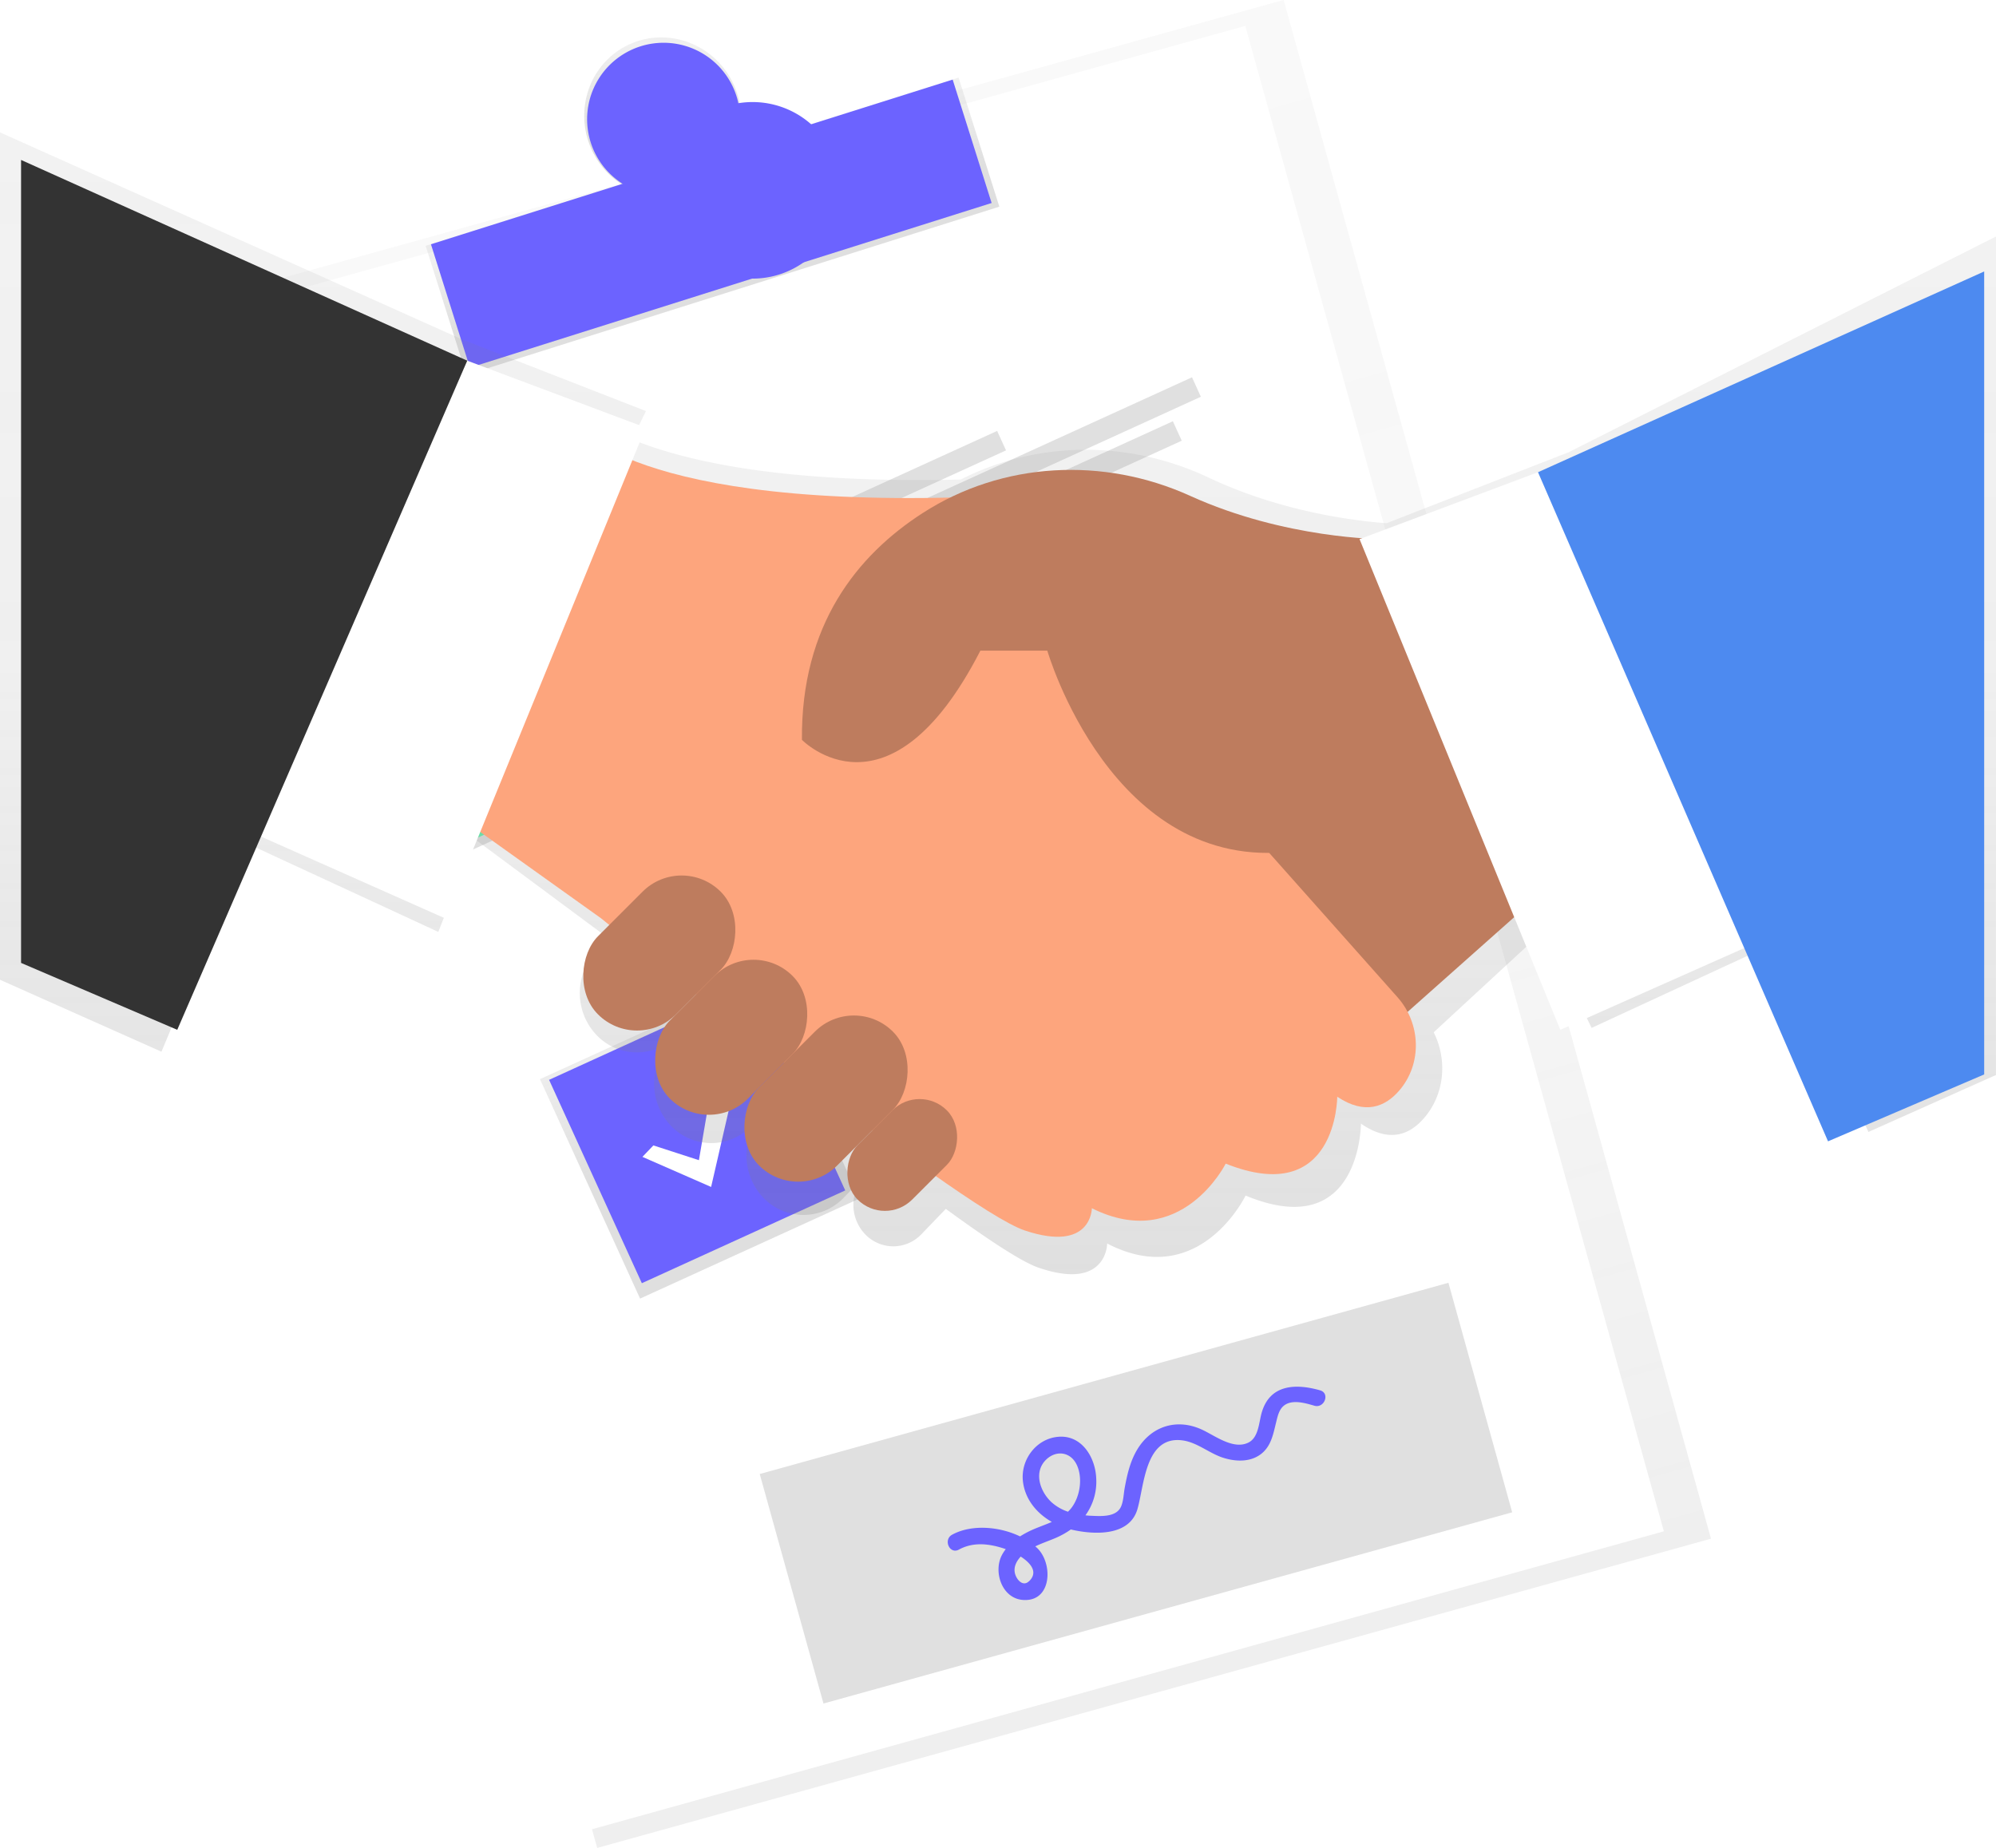 <svg xmlns="http://www.w3.org/2000/svg" xmlns:xlink="http://www.w3.org/1999/xlink" width="739.947" height="685.175" viewBox="0 0 739.947 685.175">
  <defs>
    <linearGradient id="linear-gradient" x1="0.502" y1="1.014" x2="0.502" y2="0.014" gradientUnits="objectBoundingBox">
      <stop offset="0" stop-color="gray" stop-opacity="0.251"/>
      <stop offset="0.54" stop-color="gray" stop-opacity="0.122"/>
      <stop offset="1" stop-color="gray" stop-opacity="0.102"/>
    </linearGradient>
    <linearGradient id="linear-gradient-2" x1="1.068" y1="0.668" x2="1.068" y2="-0.332" xlink:href="#linear-gradient"/>
    <linearGradient id="linear-gradient-3" x1="2.842" y1="0.652" x2="2.842" y2="-0.351" xlink:href="#linear-gradient"/>
    <linearGradient id="linear-gradient-4" x1="1.073" y1="0.27" x2="1.073" y2="-0.729" xlink:href="#linear-gradient"/>
    <linearGradient id="linear-gradient-5" x1="0.251" y1="0.451" x2="0.251" y2="-0.549" xlink:href="#linear-gradient"/>
    <linearGradient id="linear-gradient-6" x1="5.173" y1="0.029" x2="5.173" y2="-0.871" xlink:href="#linear-gradient"/>
    <linearGradient id="linear-gradient-7" x1="0.5" y1="1" x2="0.5" y2="0" xlink:href="#linear-gradient"/>
  </defs>
  <g id="undraw_agreement_aajr" transform="translate(0 -17.7)">
    <g id="Group_30" data-name="Group 30" transform="translate(90.776 -43.292) rotate(9)" opacity="0.5">
      <rect id="Rectangle_611" data-name="Rectangle 611" width="428.533" height="592.099" transform="translate(0 177.845) rotate(-24.52)" fill="url(#linear-gradient)"/>
    </g>
    <rect id="Rectangle_612" data-name="Rectangle 612" width="417.629" height="579.014" transform="matrix(0.964, -0.268, 0.268, 0.964, 59.049, 139.225)" fill="#fff"/>
    <rect id="Rectangle_613" data-name="Rectangle 613" width="207.18" height="50.185" transform="translate(157.796 108.844) rotate(-17.52)" fill="url(#linear-gradient-2)"/>
    <path id="Path_2034" data-name="Path 2034" d="M432.922,61.238c-14.549,6.639-20.837,24.1-14.039,39s24.106,21.6,38.655,14.959,20.837-24.1,14.039-39S447.471,54.6,432.922,61.238Zm19.407,42.543a17.116,17.116,0,1,1,8.1-22.5,16.915,16.915,0,0,1-8.1,22.509Z" transform="translate(-199.562 -27.104)" fill="url(#linear-gradient-3)"/>
    <rect id="Rectangle_614" data-name="Rectangle 614" width="202.815" height="47.978" transform="translate(159.76 108.269) rotate(-17.52)" fill="#6c63ff"/>
    <path id="Path_2035" data-name="Path 2035" d="M434.038,63.618A28.354,28.354,0,1,0,471.6,77.648,28.354,28.354,0,0,0,434.038,63.618ZM452.592,104.3a32.733,32.733,0,1,0,0-.008Z" transform="matrix(0.951, 0.309, -0.309, 0.951, -150.325, -160.878)" fill="#6c63ff"/>
    <rect id="Rectangle_615" data-name="Rectangle 615" width="89.417" height="89.417" transform="translate(126.361 256.74) rotate(-24.52)" fill="url(#linear-gradient-4)"/>
    <rect id="Rectangle_616" data-name="Rectangle 616" width="89.417" height="89.417" transform="translate(200.177 417.831) rotate(-24.52)" fill="url(#linear-gradient-5)"/>
    <rect id="Rectangle_617" data-name="Rectangle 617" width="82.87" height="82.87" transform="translate(130.693 258.357) rotate(-24.52)" fill="#69f0ae"/>
    <rect id="Rectangle_618" data-name="Rectangle 618" width="82.87" height="82.87" transform="translate(203.552 418.077) rotate(-24.52)" fill="#6c63ff"/>
    <rect id="Rectangle_619" data-name="Rectangle 619" width="113.59" height="7.927" transform="translate(266.311 224.615) rotate(-24.52)" fill="#e0e0e0"/>
    <rect id="Rectangle_620" data-name="Rectangle 620" width="187.556" height="7.927" transform="translate(271.251 235.432) rotate(-24.52)" fill="#e0e0e0"/>
    <rect id="Rectangle_621" data-name="Rectangle 621" width="174.345" height="7.927" transform="translate(276.177 246.247) rotate(-24.52)" fill="#e0e0e0"/>
    <rect id="Rectangle_622" data-name="Rectangle 622" width="113.59" height="7.927" transform="translate(339.173 384.343) rotate(-24.52)" fill="#e0e0e0"/>
    <rect id="Rectangle_623" data-name="Rectangle 623" width="187.556" height="7.927" transform="translate(344.11 395.152) rotate(-24.52)" fill="#e0e0e0"/>
    <rect id="Rectangle_624" data-name="Rectangle 624" width="174.345" height="7.927" transform="translate(349.039 405.975) rotate(-24.52)" fill="#e0e0e0"/>
    <path id="Path_2036" data-name="Path 2036" d="M198.127,331.373l19.415,6.3,6.388-37.367,9.448,2.584-10.627,46.2L193.47,336.256Z" transform="translate(-31.701 -49.205)" fill="url(#linear-gradient-6)"/>
    <path id="Path_2037" data-name="Path 2037" d="M201.205,331.576l16.882,5.477,5.552-32.493,8.211,2.249-9.239,40.168L197.15,335.823Z" transform="translate(-32.304 -49.902)" fill="#fff"/>
    <path id="Path_2038" data-name="Path 2038" d="M288.885,523.786l16.882,5.477,5.552-32.493,8.211,2.249-9.239,40.168L284.83,528.033Z" transform="translate(-46.671 -81.396)" fill="#fff"/>
    <rect id="Rectangle_625" data-name="Rectangle 625" width="264.974" height="88.322" transform="translate(281.644 564.223) rotate(-15.52)" fill="#e0e0e0"/>
    <path id="Path_2039" data-name="Path 2039" d="M765.58,630.837c-9.264-2.642-18.746-2.141-21.7,8.453-.995,3.57-1.112,9.114-4.942,10.953-5.636,2.709-12.433-2.709-17.325-4.917-9.114-4.114-18.47-1.313-23.747,7.333-2.676,4.381-3.821,9.423-4.733,14.415-.393,2.166-.443,4.841-1.355,6.881-1.748,3.9-7.216,3.554-10.8,3.4a23.321,23.321,0,0,1-2.391-.176A21.18,21.18,0,0,0,682.6,663.7c-.234-7.918-5.376-16.581-14.365-15.611-8.052.836-13.721,8.612-12.818,16.48.769,6.689,5.126,11.873,10.711,15.051-2.743,1.212-5.669,2.157-8.261,3.411a34.632,34.632,0,0,0-3.52,1.965c-7.835-3.779-18.128-4.49-25.176-.635-3.411,1.865-.92,7.408,2.508,5.527,5.368-2.935,11.288-2.2,16.9-.334l.468.167a15.1,15.1,0,0,0-1.463,2.266c-3.169,6.154,0,15.887,7.709,16.556,10.87.928,11.38-13.437,5.477-19.156-.251-.242-.5-.477-.769-.7,2.442-1.179,5.084-2.065,7.417-3.06a30.845,30.845,0,0,0,5.769-3.211l.418.109c8.3,1.881,21.263,2.467,24.248-7.592,2.559-8.729,2.8-27.267,16.6-25.553,5.627.694,10.243,5.017,15.594,6.58,4.791,1.43,10.335,1.488,14.265-2.04,3.244-2.91,3.972-7.208,4.967-11.221.51-2.074,1.012-4.549,2.7-6.029,3.052-2.667,8.094-1.1,11.5-.125C767.193,637.593,769.351,631.907,765.58,630.837ZM657.717,701.566c-1.831,1.814-3.771.376-4.749-1.522-1.187-2.308-.677-4.582.836-6.614a11.484,11.484,0,0,1,.794-.953c3.62,2.341,6.58,5.694,3.152,9.089Zm6.422-45.152c3.763-3.5,9.005-2.726,11.246,2.074s1.254,11.572-1.89,15.8a12.754,12.754,0,0,1-1.38,1.555,17.617,17.617,0,0,1-5.962-3.4c-4.448-4.013-6.965-11.43-1.982-16.054Z" transform="translate(-276.201 -97.636)" fill="#6c63ff"/>
    <path id="Path_2040" data-name="Path 2040" d="M738.642,219.387,671.148,245.7c-12.693-.945-39.4-4.39-65.9-16.89-29.508-13.913-63.313-13.88-91.976.694-66.055,1.58-102.411-6.881-121.81-14.892l5.117-10.5-68.413-26.673L157.12,100.78V414.97l59.86,26.673,32.108-77.026,70.512,32.61,13.537-34.4,46.3,34.357,3.152,2.651-4.34,4.507a22.626,22.626,0,0,0,0,31.113h0a20.6,20.6,0,0,0,29.934,0l-2.375,2.508a22.626,22.626,0,0,0,0,31.113h0a20.6,20.6,0,0,0,29.934,0l13.713-14.256h0l-9.415,9.783a22.626,22.626,0,0,0,0,31.113h0a20.6,20.6,0,0,0,29.934,0l13.537-14.072h0l-5.694,5.92a15.8,15.8,0,0,0,0,21.74,14.39,14.39,0,0,0,20.9,0l9.03-9.382c15.51,11.33,28.061,19.6,34.207,21.74,25.611,8.88,25.611-8.9,25.611-8.9,34.207,17.776,51.314-17.776,51.314-17.776,42.76,17.776,42.76-26.673,42.76-26.673,10.686,7.408,18.4,4.013,23.78-2.508,7.333-8.846,8.228-21.33,3.194-31.347l40.871-37.769,17.676,36.138,70.512-32.61,32.108,71.181,47.284-21.113v-310.9Z" transform="translate(-157.12 -34.003)" fill="url(#linear-gradient-7)"/>
    <path id="Path_2041" data-name="Path 2041" d="M655.97,403.894l-74.434,66.156L523.65,362.538,655.97,329.46Z" transform="translate(-85.803 -53.982)" fill="#be7c5e"/>
    <path id="Path_2042" data-name="Path 2042" d="M404,231.69s23.889,33.078,165.4,24.808l82.7,124.05,55.42,62.351c8.7,9.8,9.2,24.658.652,34.591-5.192,6.029-12.659,9.2-22.994,2.3,0,0,0,41.347-41.347,24.808,0,0-16.539,33.078-49.617,16.539,0,0,0,16.539-24.808,8.269S412.266,413.635,412.266,413.635L354.38,372.288Z" transform="translate(-189.442 -55.454)" fill="#fda57d"/>
    <path id="Path_2043" data-name="Path 2043" d="M727.65,276.12s-35.737,0-71.072-16.046c-32.133-14.574-69.551-12.718-99.2,6.413-24.165,15.594-45.1,41.414-44.709,84.058,0,0,32.158,33.078,66.156-33.078h24.808s23.889,82.7,90.973,74.417,82.7-16.539,82.7-16.539Z" transform="translate(-215.378 -58.528)" fill="#be7c5e"/>
    <rect id="Rectangle_626" data-name="Rectangle 626" width="40.938" height="64.325" rx="20.469" transform="translate(279.343 365.075) rotate(45)" fill="#be7c5e"/>
    <rect id="Rectangle_627" data-name="Rectangle 627" width="40.938" height="64.325" rx="20.469" transform="translate(252.688 333.834) rotate(45)" fill="#be7c5e"/>
    <rect id="Rectangle_628" data-name="Rectangle 628" width="40.938" height="70.169" rx="20.469" transform="translate(316.552 385.743) rotate(45)" fill="#be7c5e"/>
    <rect id="Rectangle_629" data-name="Rectangle 629" width="28.588" height="46.782" rx="14.294" transform="translate(340.908 419.288) rotate(45)" fill="#be7c5e"/>
    <path id="Path_2044" data-name="Path 2044" d="M751.629,404.227,677.2,437.305,602.77,255.368l66.164-24.808Z" transform="translate(-98.767 -37.776)" fill="#fff"/>
    <path id="Path_2045" data-name="Path 2045" d="M108.25,354.776l74.425,33.078,74.434-181.937L190.945,181.1Z" transform="translate(-17.737 -29.672)" fill="#fff"/>
    <path id="Path_2046" data-name="Path 2046" d="M9.34,92.09l165.4,74.425-107.5,248.1L9.34,389.808Z" transform="translate(-1.53 -15.087)" fill="#333"/>
    <path id="Path_2047" data-name="Path 2047" d="M847.3,141.54,681.9,215.974,789.411,464.066,847.3,439.258Z" transform="translate(-111.733 -23.19)" fill="#4d8af0"/>
  </g>
</svg>
